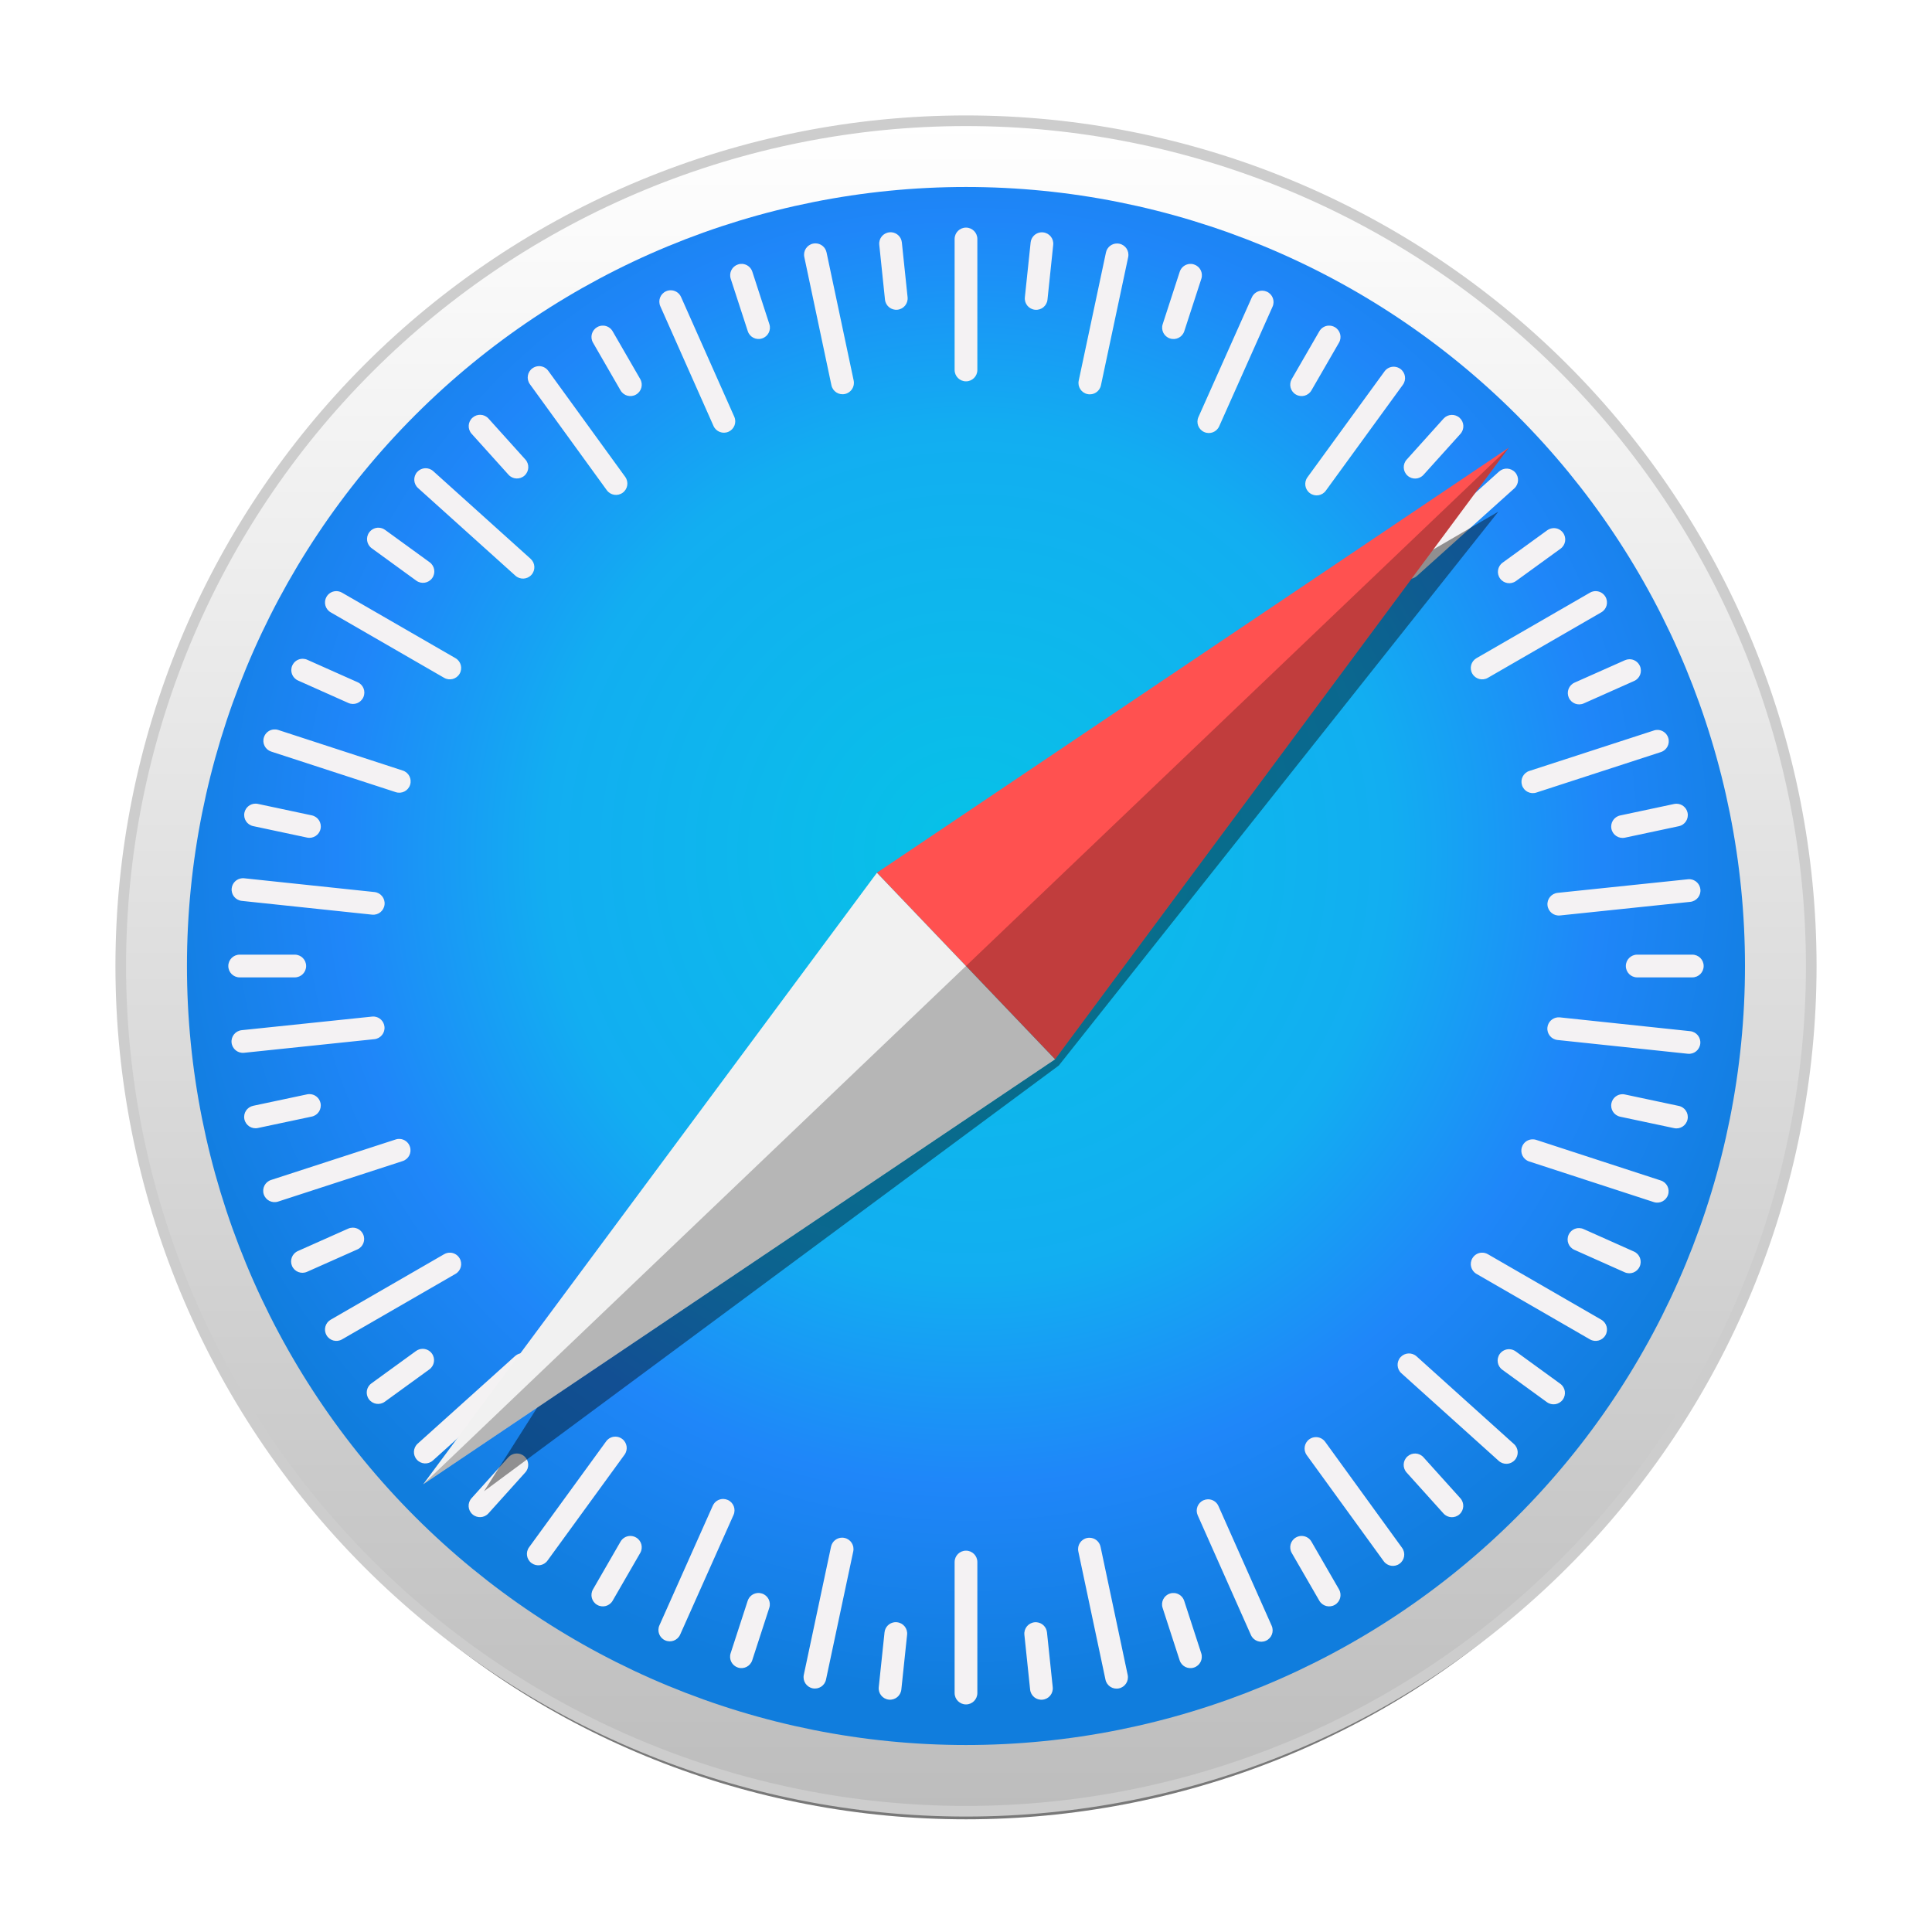 <svg width="64" height="64" viewBox="0 0 64 64" fill="none" xmlns="http://www.w3.org/2000/svg">
<path opacity="0.53" d="M58.974 34.294C58.974 37.705 58.276 41.082 56.921 44.233C55.565 47.385 53.578 50.248 51.074 52.66C48.569 55.072 45.596 56.985 42.323 58.29C39.051 59.595 35.543 60.267 32.001 60.267C28.459 60.267 24.951 59.595 21.679 58.29C18.406 56.985 15.433 55.072 12.928 52.66C10.423 50.248 8.437 47.385 7.081 44.233C5.726 41.082 5.028 37.705 5.028 34.294C5.028 27.405 7.87 20.799 12.928 15.928C17.986 11.057 24.847 8.32 32.001 8.32C35.543 8.32 39.051 8.992 42.323 10.297C45.596 11.602 48.569 13.516 51.074 15.928C53.578 18.339 55.565 21.203 56.921 24.354C58.276 27.505 58.974 30.883 58.974 34.294Z" fill="black"/>
<path d="M60 32C60 35.677 59.276 39.318 57.869 42.715C56.462 46.112 54.399 49.199 51.799 51.799C49.199 54.399 46.112 56.462 42.715 57.869C39.318 59.276 35.677 60 32 60C24.574 60 17.452 57.05 12.201 51.799C6.95 46.548 4 39.426 4 32C4 24.574 6.95 17.452 12.201 12.201C17.452 6.95 24.574 4 32 4C35.677 4 39.318 4.724 42.715 6.131C46.112 7.539 49.199 9.601 51.799 12.201C54.399 14.801 56.462 17.888 57.869 21.285C59.276 24.682 60 28.323 60 32Z" fill="url(#paint0_linear_4730_968)" stroke="#CDCDCD" stroke-width="0.352" stroke-linecap="round" stroke-linejoin="round"/>
<path d="M57.805 32C57.805 38.844 55.086 45.408 50.247 50.248C45.407 55.087 38.843 57.806 31.999 57.806C25.155 57.806 18.591 55.087 13.752 50.248C8.912 45.408 6.193 38.844 6.193 32C6.193 25.156 8.912 18.592 13.752 13.752C18.591 8.913 25.155 6.194 31.999 6.194C38.843 6.194 45.407 8.913 50.247 13.752C55.086 18.592 57.805 25.156 57.805 32Z" fill="url(#paint1_radial_4730_968)"/>
<path d="M32 7.54C31.791 7.54 31.623 7.708 31.623 7.916V12.256C31.623 12.464 31.791 12.632 32 12.632C32.208 12.632 32.376 12.464 32.376 12.256V7.916C32.376 7.708 32.208 7.54 32 7.54ZM29.538 7.695C29.513 7.693 29.488 7.693 29.462 7.696C29.254 7.717 29.105 7.902 29.127 8.109L29.316 9.925C29.338 10.132 29.522 10.281 29.729 10.26C29.937 10.238 30.086 10.054 30.065 9.846L29.875 8.031C29.856 7.849 29.713 7.712 29.538 7.695ZM34.478 7.697C34.304 7.714 34.16 7.851 34.141 8.032L33.95 9.848C33.928 10.055 34.078 10.24 34.285 10.261C34.492 10.283 34.677 10.134 34.699 9.927L34.889 8.111C34.911 7.904 34.762 7.719 34.554 7.698C34.529 7.695 34.503 7.695 34.478 7.697ZM27.01 8.062C26.985 8.062 26.959 8.065 26.934 8.07C26.73 8.113 26.6 8.312 26.644 8.516L27.542 12.762C27.585 12.966 27.785 13.095 27.988 13.052C28.192 13.009 28.322 12.81 28.279 12.606L27.38 8.36C27.342 8.182 27.185 8.061 27.01 8.062ZM37.006 8.066C36.831 8.064 36.674 8.185 36.636 8.364L35.734 12.609C35.691 12.813 35.82 13.012 36.024 13.055C36.228 13.098 36.427 12.969 36.47 12.765L37.372 8.52C37.416 8.316 37.286 8.117 37.082 8.074C37.057 8.069 37.031 8.066 37.006 8.066ZM24.597 8.742C24.548 8.738 24.498 8.743 24.448 8.76C24.25 8.824 24.142 9.035 24.206 9.234L24.771 10.97C24.835 11.168 25.047 11.276 25.245 11.211C25.443 11.147 25.551 10.936 25.486 10.737L24.922 9.001C24.874 8.853 24.743 8.755 24.597 8.742ZM39.406 8.743C39.26 8.756 39.129 8.853 39.08 9.002L38.516 10.738C38.451 10.936 38.559 11.148 38.757 11.212C38.956 11.277 39.167 11.169 39.231 10.971L39.796 9.235C39.86 9.036 39.753 8.825 39.554 8.761C39.505 8.744 39.454 8.739 39.406 8.743ZM22.211 9.616C22.162 9.616 22.112 9.627 22.065 9.648C21.874 9.733 21.789 9.954 21.874 10.145L23.636 14.111C23.721 14.301 23.942 14.386 24.133 14.302C24.323 14.217 24.409 13.995 24.324 13.805L22.561 9.839C22.498 9.696 22.357 9.613 22.211 9.616ZM41.819 9.629C41.672 9.626 41.532 9.709 41.468 9.852L39.7 13.815C39.615 14.006 39.7 14.227 39.89 14.312C40.081 14.397 40.302 14.312 40.387 14.122L42.155 10.159C42.24 9.968 42.155 9.747 41.965 9.662C41.917 9.641 41.868 9.63 41.819 9.629ZM19.996 10.787C19.924 10.782 19.849 10.798 19.781 10.837C19.601 10.942 19.539 11.171 19.644 11.351L20.556 12.932C20.661 13.113 20.89 13.174 21.07 13.07C21.251 12.966 21.312 12.736 21.208 12.556L20.295 10.975C20.23 10.862 20.116 10.796 19.996 10.787ZM44.003 10.787C43.883 10.796 43.769 10.862 43.704 10.975L42.791 12.556C42.687 12.736 42.748 12.966 42.929 13.07C43.109 13.174 43.339 13.113 43.443 12.932L44.356 11.351C44.46 11.171 44.398 10.942 44.218 10.837C44.15 10.798 44.076 10.783 44.003 10.787ZM17.845 12.129C17.773 12.132 17.7 12.155 17.637 12.201C17.468 12.323 17.431 12.557 17.553 12.726L20.101 16.239C20.224 16.408 20.458 16.445 20.627 16.323C20.796 16.2 20.833 15.966 20.711 15.797L18.162 12.284C18.086 12.179 17.966 12.125 17.845 12.129ZM46.181 12.148C46.06 12.144 45.94 12.198 45.864 12.303L43.31 15.812C43.188 15.981 43.225 16.215 43.394 16.338C43.562 16.461 43.797 16.424 43.919 16.255L46.472 12.746C46.595 12.577 46.558 12.343 46.389 12.22C46.326 12.174 46.253 12.151 46.181 12.148ZM15.922 13.741C15.826 13.736 15.729 13.768 15.651 13.838C15.496 13.977 15.484 14.214 15.623 14.369L16.845 15.726C16.984 15.881 17.221 15.893 17.376 15.754C17.531 15.614 17.543 15.377 17.404 15.222L16.183 13.866C16.113 13.788 16.019 13.746 15.922 13.741ZM48.079 13.744C47.983 13.749 47.889 13.791 47.819 13.868L46.598 15.225C46.458 15.38 46.471 15.617 46.626 15.756C46.781 15.896 47.017 15.883 47.157 15.728L48.379 14.372C48.518 14.217 48.506 13.98 48.351 13.84C48.273 13.771 48.175 13.739 48.079 13.744ZM14.08 15.511C13.984 15.516 13.89 15.558 13.82 15.635C13.681 15.79 13.693 16.027 13.848 16.167L17.073 19.07C17.228 19.21 17.465 19.197 17.605 19.042C17.744 18.887 17.732 18.651 17.577 18.511L14.351 15.607C14.274 15.538 14.176 15.506 14.08 15.511ZM49.931 15.524C49.835 15.518 49.737 15.55 49.659 15.62L46.432 18.521C46.277 18.661 46.264 18.898 46.403 19.053C46.543 19.208 46.78 19.22 46.935 19.081L50.162 16.18C50.317 16.04 50.33 15.803 50.191 15.648C50.121 15.571 50.027 15.529 49.931 15.524ZM12.548 17.481C12.427 17.477 12.307 17.531 12.23 17.637C12.108 17.805 12.145 18.039 12.314 18.162L13.79 19.235C13.959 19.358 14.193 19.32 14.316 19.152C14.438 18.983 14.401 18.749 14.233 18.626L12.756 17.553C12.693 17.507 12.62 17.484 12.548 17.481ZM51.462 17.495C51.389 17.498 51.317 17.521 51.253 17.567L49.776 18.639C49.607 18.761 49.57 18.996 49.692 19.164C49.815 19.333 50.049 19.37 50.218 19.248L51.695 18.176C51.864 18.053 51.901 17.819 51.779 17.65C51.702 17.545 51.582 17.491 51.462 17.495ZM11.116 19.583C10.995 19.591 10.882 19.657 10.816 19.77C10.712 19.951 10.774 20.18 10.954 20.284L14.713 22.454C14.893 22.558 15.122 22.497 15.226 22.317C15.331 22.136 15.269 21.907 15.089 21.803L11.33 19.633C11.263 19.594 11.188 19.578 11.116 19.583ZM52.883 19.583C52.811 19.578 52.736 19.593 52.669 19.633L48.91 21.803C48.73 21.907 48.668 22.136 48.773 22.317C48.877 22.497 49.106 22.558 49.287 22.454L53.045 20.284C53.226 20.18 53.287 19.951 53.183 19.77C53.118 19.658 53.004 19.591 52.883 19.583ZM10.033 21.823C9.887 21.819 9.746 21.903 9.682 22.046C9.597 22.236 9.682 22.458 9.873 22.543L11.54 23.287C11.73 23.372 11.952 23.287 12.037 23.096C12.122 22.906 12.037 22.684 11.846 22.599L10.179 21.856C10.132 21.834 10.082 21.824 10.033 21.823ZM53.973 21.838C53.924 21.839 53.874 21.85 53.827 21.871L52.159 22.613C51.969 22.698 51.884 22.92 51.968 23.11C52.053 23.301 52.275 23.386 52.465 23.301L54.133 22.558C54.324 22.474 54.408 22.252 54.324 22.062C54.26 21.919 54.12 21.835 53.973 21.838ZM9.068 24.164C8.922 24.176 8.791 24.274 8.743 24.423C8.678 24.621 8.786 24.832 8.984 24.897L13.11 26.241C13.308 26.306 13.52 26.198 13.585 26C13.649 25.802 13.542 25.591 13.343 25.526L9.217 24.181C9.168 24.165 9.117 24.16 9.068 24.164ZM54.936 24.18C54.888 24.176 54.837 24.181 54.788 24.198L50.66 25.539C50.462 25.604 50.355 25.815 50.419 26.013C50.483 26.212 50.695 26.319 50.893 26.255L55.02 24.913C55.218 24.849 55.326 24.637 55.262 24.439C55.213 24.29 55.082 24.193 54.936 24.18ZM8.467 26.622C8.292 26.62 8.135 26.742 8.097 26.92C8.054 27.124 8.183 27.323 8.387 27.366L10.172 27.746C10.376 27.789 10.575 27.66 10.619 27.456C10.662 27.252 10.533 27.053 10.329 27.01L8.543 26.63C8.518 26.625 8.492 26.622 8.467 26.622ZM55.533 26.625C55.508 26.625 55.482 26.629 55.457 26.633L53.671 27.013C53.467 27.056 53.338 27.255 53.381 27.459C53.425 27.663 53.624 27.792 53.828 27.749L55.613 27.369C55.817 27.326 55.946 27.127 55.903 26.923C55.865 26.745 55.708 26.624 55.533 26.625ZM8.012 29.094C7.838 29.111 7.694 29.247 7.675 29.429C7.653 29.636 7.802 29.821 8.01 29.843L12.325 30.299C12.533 30.321 12.717 30.172 12.739 29.964C12.761 29.757 12.612 29.572 12.404 29.55L8.089 29.094C8.063 29.091 8.037 29.091 8.012 29.094ZM55.991 29.126C55.966 29.124 55.94 29.124 55.914 29.127L51.598 29.577C51.391 29.599 51.241 29.783 51.263 29.99C51.285 30.198 51.469 30.347 51.676 30.326L55.992 29.875C56.2 29.853 56.349 29.669 56.328 29.462C56.309 29.28 56.165 29.143 55.991 29.126ZM7.939 31.624C7.731 31.624 7.563 31.792 7.563 32.001C7.563 32.209 7.731 32.377 7.939 32.377H9.765C9.973 32.377 10.141 32.209 10.141 32.001C10.141 31.792 9.973 31.624 9.765 31.624H7.939ZM54.234 31.624C54.026 31.624 53.858 31.792 53.858 32.001C53.858 32.209 54.026 32.377 54.234 32.377H56.06C56.268 32.377 56.436 32.209 56.436 32.001C56.436 31.792 56.268 31.624 56.06 31.624H54.234ZM12.399 33.675C12.374 33.673 12.349 33.673 12.323 33.676L8.007 34.126C7.799 34.148 7.65 34.332 7.671 34.539C7.693 34.747 7.877 34.896 8.085 34.875L12.401 34.424C12.608 34.403 12.758 34.218 12.736 34.011C12.717 33.83 12.574 33.692 12.399 33.675ZM51.597 33.702C51.423 33.719 51.279 33.856 51.26 34.037C51.238 34.244 51.387 34.429 51.595 34.451L55.91 34.907C56.118 34.929 56.302 34.78 56.324 34.572C56.346 34.365 56.197 34.181 55.989 34.159L51.674 33.702C51.648 33.7 51.622 33.7 51.597 33.702ZM10.248 36.244C10.223 36.244 10.197 36.246 10.172 36.252L8.386 36.631C8.182 36.675 8.053 36.873 8.096 37.077C8.14 37.281 8.339 37.41 8.542 37.367L10.328 36.988C10.532 36.945 10.661 36.746 10.618 36.542C10.58 36.363 10.423 36.242 10.248 36.244ZM53.751 36.247C53.575 36.246 53.419 36.367 53.381 36.545C53.337 36.749 53.466 36.948 53.67 36.992L55.456 37.371C55.66 37.415 55.859 37.285 55.902 37.081C55.946 36.878 55.816 36.678 55.612 36.635L53.827 36.256C53.801 36.25 53.776 36.247 53.751 36.247ZM13.255 37.729C13.206 37.725 13.156 37.73 13.106 37.747L8.979 39.088C8.781 39.153 8.673 39.364 8.737 39.562C8.802 39.761 9.013 39.868 9.212 39.804L13.339 38.462C13.537 38.398 13.645 38.186 13.58 37.988C13.532 37.839 13.401 37.742 13.255 37.729ZM50.74 37.743C50.594 37.755 50.463 37.852 50.415 38.001C50.35 38.199 50.458 38.411 50.656 38.475L54.782 39.82C54.98 39.885 55.192 39.777 55.256 39.579C55.321 39.381 55.214 39.169 55.015 39.105L50.889 37.76C50.84 37.744 50.789 37.739 50.74 37.743ZM11.68 40.668C11.631 40.669 11.581 40.679 11.534 40.7L9.866 41.443C9.676 41.528 9.591 41.749 9.675 41.94C9.76 42.13 9.982 42.215 10.172 42.13L11.84 41.388C12.03 41.303 12.115 41.082 12.031 40.891C11.967 40.748 11.826 40.665 11.68 40.668ZM52.313 40.682C52.167 40.678 52.026 40.762 51.962 40.905C51.877 41.096 51.962 41.317 52.153 41.402L53.82 42.146C54.01 42.231 54.232 42.146 54.317 41.955C54.402 41.765 54.317 41.543 54.126 41.459L52.459 40.715C52.412 40.694 52.362 40.683 52.313 40.682ZM14.927 41.497C14.855 41.492 14.78 41.508 14.713 41.547L10.954 43.717C10.774 43.821 10.712 44.05 10.816 44.231C10.921 44.411 11.15 44.473 11.33 44.369L15.089 42.199C15.269 42.095 15.331 41.865 15.226 41.685C15.161 41.572 15.047 41.506 14.927 41.497ZM49.072 41.497C48.952 41.505 48.838 41.572 48.773 41.685C48.668 41.865 48.73 42.095 48.91 42.199L52.669 44.369C52.849 44.473 53.079 44.411 53.183 44.231C53.287 44.05 53.226 43.821 53.045 43.717L49.287 41.547C49.219 41.508 49.145 41.492 49.072 41.497ZM13.989 44.682C13.917 44.684 13.845 44.708 13.781 44.754L12.304 45.826C12.135 45.948 12.098 46.182 12.22 46.351C12.343 46.52 12.577 46.557 12.746 46.435L14.223 45.363C14.392 45.24 14.429 45.006 14.307 44.837C14.23 44.732 14.11 44.678 13.989 44.682ZM50.001 44.694C49.88 44.69 49.76 44.744 49.683 44.849C49.561 45.018 49.598 45.253 49.767 45.375L51.243 46.448C51.412 46.571 51.646 46.533 51.769 46.365C51.891 46.196 51.854 45.962 51.686 45.839L50.209 44.766C50.146 44.721 50.073 44.697 50.001 44.694ZM17.336 44.824C17.24 44.819 17.142 44.851 17.064 44.92L13.837 47.822C13.682 47.961 13.669 48.198 13.809 48.353C13.948 48.508 14.185 48.521 14.34 48.381L17.567 45.48C17.723 45.341 17.735 45.104 17.596 44.949C17.526 44.871 17.432 44.829 17.336 44.824ZM46.654 44.835C46.558 44.84 46.464 44.882 46.394 44.959C46.255 45.114 46.267 45.351 46.422 45.49L49.648 48.394C49.803 48.533 50.04 48.521 50.179 48.366C50.319 48.211 50.306 47.974 50.151 47.835L46.926 44.931C46.848 44.861 46.75 44.83 46.654 44.835ZM20.398 47.591C20.277 47.586 20.157 47.64 20.08 47.746L17.527 51.255C17.404 51.424 17.441 51.658 17.61 51.781C17.779 51.903 18.013 51.867 18.136 51.698L20.689 48.188C20.811 48.02 20.774 47.785 20.606 47.663C20.543 47.617 20.47 47.593 20.398 47.591ZM43.58 47.607C43.508 47.609 43.435 47.632 43.372 47.678C43.203 47.801 43.166 48.035 43.288 48.204L45.837 51.717C45.959 51.885 46.194 51.923 46.362 51.8C46.531 51.678 46.568 51.444 46.446 51.275L43.898 47.762C43.821 47.657 43.701 47.602 43.58 47.607ZM17.102 48.149C17.006 48.154 16.912 48.196 16.842 48.273L15.621 49.63C15.481 49.784 15.493 50.022 15.648 50.161C15.803 50.3 16.04 50.288 16.18 50.133L17.401 48.776C17.541 48.622 17.528 48.385 17.373 48.245C17.296 48.175 17.198 48.144 17.102 48.149ZM46.895 48.15C46.799 48.145 46.701 48.177 46.623 48.247C46.468 48.386 46.456 48.623 46.595 48.778L47.817 50.135C47.956 50.29 48.193 50.302 48.348 50.163C48.503 50.023 48.515 49.786 48.376 49.631L47.155 48.275C47.085 48.197 46.991 48.155 46.895 48.15ZM23.963 49.655C23.816 49.652 23.676 49.736 23.612 49.878L21.844 53.842C21.759 54.032 21.844 54.254 22.034 54.339C22.225 54.423 22.446 54.339 22.531 54.148L24.299 50.185C24.384 49.995 24.299 49.773 24.109 49.688C24.061 49.667 24.012 49.656 23.963 49.655ZM40.012 49.666C39.964 49.667 39.914 49.678 39.866 49.699C39.676 49.783 39.591 50.005 39.675 50.195L41.438 54.161C41.523 54.352 41.744 54.437 41.935 54.352C42.125 54.267 42.21 54.046 42.126 53.855L40.363 49.89C40.3 49.747 40.159 49.663 40.012 49.666ZM20.856 50.881C20.735 50.889 20.622 50.955 20.556 51.068L19.644 52.649C19.539 52.83 19.601 53.059 19.781 53.163C19.962 53.267 20.191 53.206 20.295 53.025L21.208 51.444C21.312 51.264 21.251 51.035 21.07 50.931C21.003 50.892 20.928 50.876 20.856 50.881ZM43.143 50.881C43.071 50.875 42.997 50.892 42.929 50.931C42.748 51.035 42.687 51.264 42.791 51.444L43.704 53.025C43.808 53.206 44.037 53.267 44.218 53.163C44.398 53.059 44.46 52.83 44.356 52.649L43.443 51.068C43.378 50.955 43.264 50.889 43.143 50.881ZM27.899 50.937C27.724 50.936 27.567 51.057 27.529 51.236L26.627 55.481C26.584 55.684 26.713 55.883 26.917 55.927C27.121 55.97 27.32 55.841 27.363 55.637L28.265 51.392C28.308 51.188 28.179 50.989 27.975 50.946C27.95 50.94 27.924 50.937 27.899 50.937ZM36.087 50.94C36.062 50.94 36.036 50.943 36.011 50.948C35.807 50.991 35.678 51.19 35.721 51.394L36.62 55.64C36.663 55.844 36.862 55.973 37.066 55.93C37.269 55.887 37.399 55.688 37.356 55.484L36.457 51.238C36.419 51.06 36.262 50.939 36.087 50.94ZM32 51.368C31.791 51.368 31.623 51.536 31.623 51.745V56.084C31.623 56.293 31.791 56.461 32 56.461C32.208 56.461 32.376 56.293 32.376 56.084V51.745C32.376 51.536 32.208 51.368 32 51.368ZM25.093 52.771C24.947 52.783 24.816 52.881 24.768 53.029L24.203 54.766C24.139 54.964 24.247 55.175 24.445 55.24C24.643 55.304 24.855 55.196 24.919 54.998L25.483 53.262C25.548 53.064 25.44 52.852 25.242 52.788C25.192 52.772 25.142 52.766 25.093 52.771ZM38.903 52.771C38.854 52.767 38.804 52.772 38.754 52.789C38.556 52.853 38.448 53.065 38.513 53.263L39.077 54.999C39.141 55.197 39.353 55.305 39.551 55.24C39.749 55.176 39.857 54.965 39.793 54.767L39.228 53.03C39.18 52.882 39.049 52.784 38.903 52.771ZM29.638 53.738C29.463 53.755 29.32 53.892 29.301 54.074L29.11 55.889C29.088 56.096 29.237 56.281 29.445 56.303C29.652 56.324 29.836 56.175 29.858 55.968L30.049 54.152C30.071 53.945 29.922 53.761 29.714 53.739C29.688 53.736 29.663 53.736 29.638 53.738ZM34.346 53.74C34.321 53.737 34.295 53.737 34.27 53.74C34.062 53.762 33.913 53.947 33.934 54.154L34.124 55.969C34.146 56.177 34.33 56.326 34.537 56.304C34.745 56.283 34.894 56.099 34.873 55.891L34.683 54.076C34.664 53.894 34.521 53.757 34.346 53.74Z" fill="#F4F2F3"/>
<g opacity="0.409" filter="url(#filter0_f_4730_968)">
<path d="M49.634 16.95L29.049 28.91L16.034 49.4L35.074 35.297L49.634 16.95Z" fill="black"/>
</g>
<path d="M34.95 35.089L29.049 28.91L49.98 14.831L34.95 35.089Z" fill="#FF5150"/>
<path d="M34.95 35.09L29.049 28.911L14.019 49.169L34.95 35.09Z" fill="#F1F1F1"/>
<path opacity="0.243" d="M14.019 49.169L34.95 35.089L49.98 14.831L14.019 49.169Z" fill="black"/>
<defs>
<filter id="filter0_f_4730_968" x="13.489" y="14.406" width="38.689" height="37.539" filterUnits="userSpaceOnUse" color-interpolation-filters="sRGB">
<feFlood flood-opacity="0" result="BackgroundImageFix"/>
<feBlend mode="normal" in="SourceGraphic" in2="BackgroundImageFix" result="shape"/>
<feGaussianBlur stdDeviation="1.272" result="effect1_foregroundBlur_4730_968"/>
</filter>
<linearGradient id="paint0_linear_4730_968" x1="31.999" y1="59.999" x2="31.999" y2="4" gradientUnits="userSpaceOnUse">
<stop stop-color="#BDBDBD"/>
<stop offset="1" stop-color="white"/>
</linearGradient>
<radialGradient id="paint1_radial_4730_968" cx="0" cy="0" r="1" gradientUnits="userSpaceOnUse" gradientTransform="translate(32.116 28.237) scale(28 28)">
<stop stop-color="#06C2E7"/>
<stop offset="0.25" stop-color="#0DB8EC"/>
<stop offset="0.5" stop-color="#12AEF1"/>
<stop offset="0.75" stop-color="#1F86F9"/>
<stop offset="1" stop-color="#107DDD"/>
</radialGradient>
</defs>
</svg>
